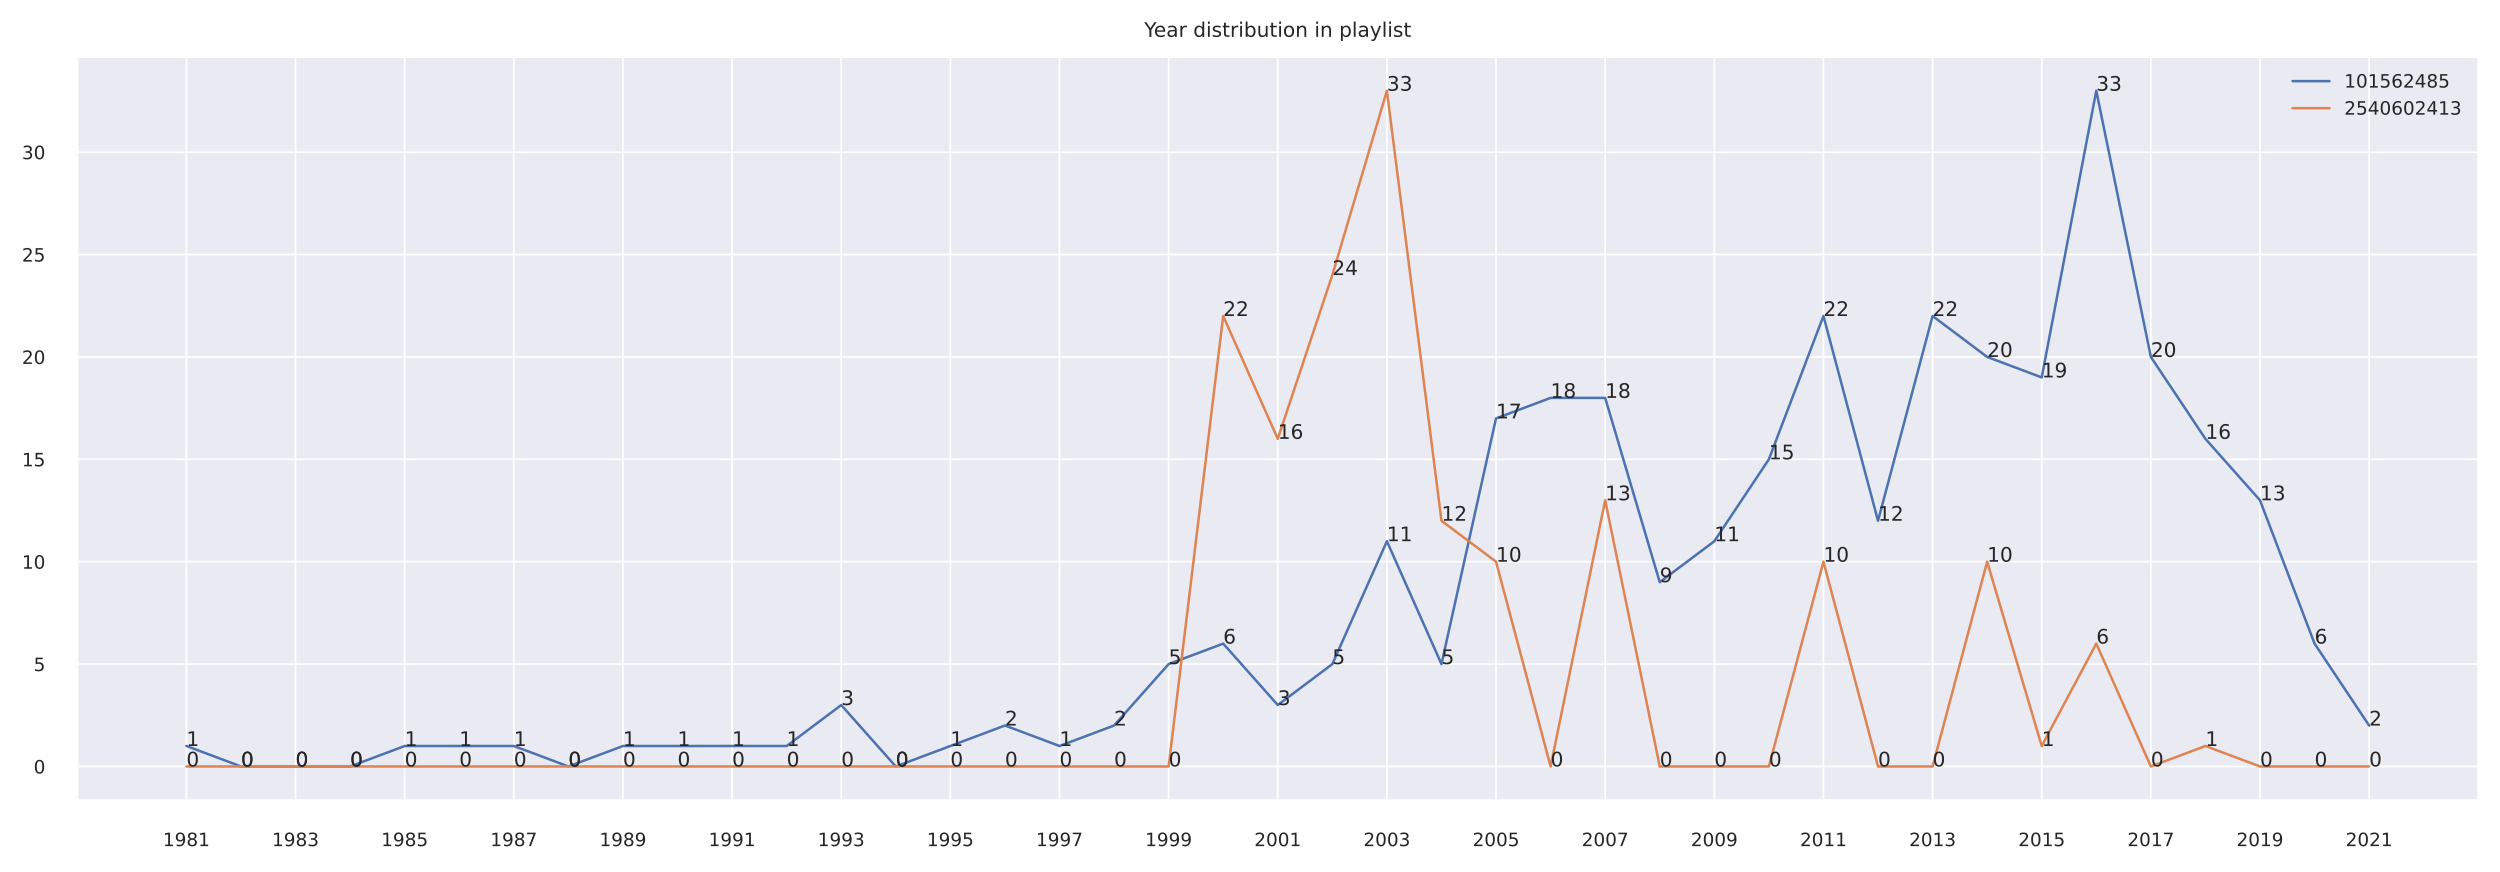 <?xml version="1.0" encoding="utf-8" standalone="no"?>
<!DOCTYPE svg PUBLIC "-//W3C//DTD SVG 1.1//EN"
  "http://www.w3.org/Graphics/SVG/1.1/DTD/svg11.dtd">
<!-- Created with matplotlib (https://matplotlib.org/) -->
<svg height="259.92pt" version="1.1" viewBox="0 0 745.2 259.92" width="745.2pt" xmlns="http://www.w3.org/2000/svg" xmlns:xlink="http://www.w3.org/1999/xlink">
 <defs>
  <style type="text/css">*{stroke-linecap:butt;stroke-linejoin:round;}</style>
 </defs>
 <g id="figure_1">
  <g id="patch_1">
   <path d="M 0 259.92 
L 745.2 259.92 
L 745.2 0 
L 0 0 
z
" style="fill:#ffffff;"/>
  </g>
  <g id="axes_1">
   <g id="patch_2">
    <path d="M 23.03 238.54 
L 738.72 238.54 
L 738.72 16.98 
L 23.03 16.98 
z
" style="fill:#eaeaf2;"/>
   </g>
   <g id="matplotlib.axis_1">
    <g id="xtick_1">
     <g id="line2d_1">
      <path clip-path="url(#pb97015d02b)" d="M 55.561 238.54 
L 55.561 16.98 
" style="fill:none;stroke:#ffffff;stroke-linecap:round;stroke-width:0.5;"/>
     </g>
     <g id="text_1">
      <!-- 1981 -->
      <g style="fill:#262626;" transform="translate(48.563 252.219)scale(0.055 -0.055)">
       <defs>
        <path d="M 12.406 8.297 
L 28.516 8.297 
L 28.516 63.922 
L 10.984 60.406 
L 10.984 69.391 
L 28.422 72.906 
L 38.281 72.906 
L 38.281 8.297 
L 54.391 8.297 
L 54.391 0 
L 12.406 0 
z
" id="DejaVuSans-49"/>
        <path d="M 10.984 1.516 
L 10.984 10.5 
Q 14.703 8.734 18.5 7.812 
Q 22.312 6.891 25.984 6.891 
Q 35.75 6.891 40.891 13.453 
Q 46.047 20.016 46.781 33.406 
Q 43.953 29.203 39.594 26.953 
Q 35.25 24.703 29.984 24.703 
Q 19.047 24.703 12.672 31.312 
Q 6.297 37.938 6.297 49.422 
Q 6.297 60.641 12.938 67.422 
Q 19.578 74.219 30.609 74.219 
Q 43.266 74.219 49.922 64.516 
Q 56.594 54.828 56.594 36.375 
Q 56.594 19.141 48.406 8.859 
Q 40.234 -1.422 26.422 -1.422 
Q 22.703 -1.422 18.891 -0.688 
Q 15.094 0.047 10.984 1.516 
z
M 30.609 32.422 
Q 37.25 32.422 41.125 36.953 
Q 45.016 41.5 45.016 49.422 
Q 45.016 57.281 41.125 61.844 
Q 37.25 66.406 30.609 66.406 
Q 23.969 66.406 20.094 61.844 
Q 16.219 57.281 16.219 49.422 
Q 16.219 41.5 20.094 36.953 
Q 23.969 32.422 30.609 32.422 
z
" id="DejaVuSans-57"/>
        <path d="M 31.781 34.625 
Q 24.75 34.625 20.719 30.859 
Q 16.703 27.094 16.703 20.516 
Q 16.703 13.922 20.719 10.156 
Q 24.75 6.391 31.781 6.391 
Q 38.812 6.391 42.859 10.172 
Q 46.922 13.969 46.922 20.516 
Q 46.922 27.094 42.891 30.859 
Q 38.875 34.625 31.781 34.625 
z
M 21.922 38.812 
Q 15.578 40.375 12.031 44.719 
Q 8.5 49.078 8.5 55.328 
Q 8.5 64.062 14.719 69.141 
Q 20.953 74.219 31.781 74.219 
Q 42.672 74.219 48.875 69.141 
Q 55.078 64.062 55.078 55.328 
Q 55.078 49.078 51.531 44.719 
Q 48 40.375 41.703 38.812 
Q 48.828 37.156 52.797 32.312 
Q 56.781 27.484 56.781 20.516 
Q 56.781 9.906 50.312 4.234 
Q 43.844 -1.422 31.781 -1.422 
Q 19.734 -1.422 13.25 4.234 
Q 6.781 9.906 6.781 20.516 
Q 6.781 27.484 10.781 32.312 
Q 14.797 37.156 21.922 38.812 
z
M 18.312 54.391 
Q 18.312 48.734 21.844 45.562 
Q 25.391 42.391 31.781 42.391 
Q 38.141 42.391 41.719 45.562 
Q 45.312 48.734 45.312 54.391 
Q 45.312 60.062 41.719 63.234 
Q 38.141 66.406 31.781 66.406 
Q 25.391 66.406 21.844 63.234 
Q 18.312 60.062 18.312 54.391 
z
" id="DejaVuSans-56"/>
       </defs>
       <use xlink:href="#DejaVuSans-49"/>
       <use x="63.623" xlink:href="#DejaVuSans-57"/>
       <use x="127.246" xlink:href="#DejaVuSans-56"/>
       <use x="190.869" xlink:href="#DejaVuSans-49"/>
      </g>
     </g>
    </g>
    <g id="xtick_2">
     <g id="line2d_2">
      <path clip-path="url(#pb97015d02b)" d="M 88.093 238.54 
L 88.093 16.98 
" style="fill:none;stroke:#ffffff;stroke-linecap:round;stroke-width:0.5;"/>
     </g>
     <g id="text_2">
      <!-- 1983 -->
      <g style="fill:#262626;" transform="translate(81.094 252.219)scale(0.055 -0.055)">
       <defs>
        <path d="M 40.578 39.312 
Q 47.656 37.797 51.625 33 
Q 55.609 28.219 55.609 21.188 
Q 55.609 10.406 48.188 4.484 
Q 40.766 -1.422 27.094 -1.422 
Q 22.516 -1.422 17.656 -0.516 
Q 12.797 0.391 7.625 2.203 
L 7.625 11.719 
Q 11.719 9.328 16.594 8.109 
Q 21.484 6.891 26.812 6.891 
Q 36.078 6.891 40.938 10.547 
Q 45.797 14.203 45.797 21.188 
Q 45.797 27.641 41.281 31.266 
Q 36.766 34.906 28.719 34.906 
L 20.219 34.906 
L 20.219 43.016 
L 29.109 43.016 
Q 36.375 43.016 40.234 45.922 
Q 44.094 48.828 44.094 54.297 
Q 44.094 59.906 40.109 62.906 
Q 36.141 65.922 28.719 65.922 
Q 24.656 65.922 20.016 65.031 
Q 15.375 64.156 9.812 62.312 
L 9.812 71.094 
Q 15.438 72.656 20.344 73.438 
Q 25.25 74.219 29.594 74.219 
Q 40.828 74.219 47.359 69.109 
Q 53.906 64.016 53.906 55.328 
Q 53.906 49.266 50.438 45.094 
Q 46.969 40.922 40.578 39.312 
z
" id="DejaVuSans-51"/>
       </defs>
       <use xlink:href="#DejaVuSans-49"/>
       <use x="63.623" xlink:href="#DejaVuSans-57"/>
       <use x="127.246" xlink:href="#DejaVuSans-56"/>
       <use x="190.869" xlink:href="#DejaVuSans-51"/>
      </g>
     </g>
    </g>
    <g id="xtick_3">
     <g id="line2d_3">
      <path clip-path="url(#pb97015d02b)" d="M 120.624 238.54 
L 120.624 16.98 
" style="fill:none;stroke:#ffffff;stroke-linecap:round;stroke-width:0.5;"/>
     </g>
     <g id="text_3">
      <!-- 1985 -->
      <g style="fill:#262626;" transform="translate(113.625 252.219)scale(0.055 -0.055)">
       <defs>
        <path d="M 10.797 72.906 
L 49.516 72.906 
L 49.516 64.594 
L 19.828 64.594 
L 19.828 46.734 
Q 21.969 47.469 24.109 47.828 
Q 26.266 48.188 28.422 48.188 
Q 40.625 48.188 47.75 41.5 
Q 54.891 34.812 54.891 23.391 
Q 54.891 11.625 47.562 5.094 
Q 40.234 -1.422 26.906 -1.422 
Q 22.312 -1.422 17.547 -0.641 
Q 12.797 0.141 7.719 1.703 
L 7.719 11.625 
Q 12.109 9.234 16.797 8.062 
Q 21.484 6.891 26.703 6.891 
Q 35.156 6.891 40.078 11.328 
Q 45.016 15.766 45.016 23.391 
Q 45.016 31 40.078 35.438 
Q 35.156 39.891 26.703 39.891 
Q 22.75 39.891 18.812 39.016 
Q 14.891 38.141 10.797 36.281 
z
" id="DejaVuSans-53"/>
       </defs>
       <use xlink:href="#DejaVuSans-49"/>
       <use x="63.623" xlink:href="#DejaVuSans-57"/>
       <use x="127.246" xlink:href="#DejaVuSans-56"/>
       <use x="190.869" xlink:href="#DejaVuSans-53"/>
      </g>
     </g>
    </g>
    <g id="xtick_4">
     <g id="line2d_4">
      <path clip-path="url(#pb97015d02b)" d="M 153.155 238.54 
L 153.155 16.98 
" style="fill:none;stroke:#ffffff;stroke-linecap:round;stroke-width:0.5;"/>
     </g>
     <g id="text_4">
      <!-- 1987 -->
      <g style="fill:#262626;" transform="translate(146.157 252.219)scale(0.055 -0.055)">
       <defs>
        <path d="M 8.203 72.906 
L 55.078 72.906 
L 55.078 68.703 
L 28.609 0 
L 18.312 0 
L 43.219 64.594 
L 8.203 64.594 
z
" id="DejaVuSans-55"/>
       </defs>
       <use xlink:href="#DejaVuSans-49"/>
       <use x="63.623" xlink:href="#DejaVuSans-57"/>
       <use x="127.246" xlink:href="#DejaVuSans-56"/>
       <use x="190.869" xlink:href="#DejaVuSans-55"/>
      </g>
     </g>
    </g>
    <g id="xtick_5">
     <g id="line2d_5">
      <path clip-path="url(#pb97015d02b)" d="M 185.687 238.54 
L 185.687 16.98 
" style="fill:none;stroke:#ffffff;stroke-linecap:round;stroke-width:0.5;"/>
     </g>
     <g id="text_5">
      <!-- 1989 -->
      <g style="fill:#262626;" transform="translate(178.688 252.219)scale(0.055 -0.055)">
       <use xlink:href="#DejaVuSans-49"/>
       <use x="63.623" xlink:href="#DejaVuSans-57"/>
       <use x="127.246" xlink:href="#DejaVuSans-56"/>
       <use x="190.869" xlink:href="#DejaVuSans-57"/>
      </g>
     </g>
    </g>
    <g id="xtick_6">
     <g id="line2d_6">
      <path clip-path="url(#pb97015d02b)" d="M 218.218 238.54 
L 218.218 16.98 
" style="fill:none;stroke:#ffffff;stroke-linecap:round;stroke-width:0.5;"/>
     </g>
     <g id="text_6">
      <!-- 1991 -->
      <g style="fill:#262626;" transform="translate(211.219 252.219)scale(0.055 -0.055)">
       <use xlink:href="#DejaVuSans-49"/>
       <use x="63.623" xlink:href="#DejaVuSans-57"/>
       <use x="127.246" xlink:href="#DejaVuSans-57"/>
       <use x="190.869" xlink:href="#DejaVuSans-49"/>
      </g>
     </g>
    </g>
    <g id="xtick_7">
     <g id="line2d_7">
      <path clip-path="url(#pb97015d02b)" d="M 250.75 238.54 
L 250.75 16.98 
" style="fill:none;stroke:#ffffff;stroke-linecap:round;stroke-width:0.5;"/>
     </g>
     <g id="text_7">
      <!-- 1993 -->
      <g style="fill:#262626;" transform="translate(243.751 252.219)scale(0.055 -0.055)">
       <use xlink:href="#DejaVuSans-49"/>
       <use x="63.623" xlink:href="#DejaVuSans-57"/>
       <use x="127.246" xlink:href="#DejaVuSans-57"/>
       <use x="190.869" xlink:href="#DejaVuSans-51"/>
      </g>
     </g>
    </g>
    <g id="xtick_8">
     <g id="line2d_8">
      <path clip-path="url(#pb97015d02b)" d="M 283.281 238.54 
L 283.281 16.98 
" style="fill:none;stroke:#ffffff;stroke-linecap:round;stroke-width:0.5;"/>
     </g>
     <g id="text_8">
      <!-- 1995 -->
      <g style="fill:#262626;" transform="translate(276.282 252.219)scale(0.055 -0.055)">
       <use xlink:href="#DejaVuSans-49"/>
       <use x="63.623" xlink:href="#DejaVuSans-57"/>
       <use x="127.246" xlink:href="#DejaVuSans-57"/>
       <use x="190.869" xlink:href="#DejaVuSans-53"/>
      </g>
     </g>
    </g>
    <g id="xtick_9">
     <g id="line2d_9">
      <path clip-path="url(#pb97015d02b)" d="M 315.812 238.54 
L 315.812 16.98 
" style="fill:none;stroke:#ffffff;stroke-linecap:round;stroke-width:0.5;"/>
     </g>
     <g id="text_9">
      <!-- 1997 -->
      <g style="fill:#262626;" transform="translate(308.814 252.219)scale(0.055 -0.055)">
       <use xlink:href="#DejaVuSans-49"/>
       <use x="63.623" xlink:href="#DejaVuSans-57"/>
       <use x="127.246" xlink:href="#DejaVuSans-57"/>
       <use x="190.869" xlink:href="#DejaVuSans-55"/>
      </g>
     </g>
    </g>
    <g id="xtick_10">
     <g id="line2d_10">
      <path clip-path="url(#pb97015d02b)" d="M 348.344 238.54 
L 348.344 16.98 
" style="fill:none;stroke:#ffffff;stroke-linecap:round;stroke-width:0.5;"/>
     </g>
     <g id="text_10">
      <!-- 1999 -->
      <g style="fill:#262626;" transform="translate(341.345 252.219)scale(0.055 -0.055)">
       <use xlink:href="#DejaVuSans-49"/>
       <use x="63.623" xlink:href="#DejaVuSans-57"/>
       <use x="127.246" xlink:href="#DejaVuSans-57"/>
       <use x="190.869" xlink:href="#DejaVuSans-57"/>
      </g>
     </g>
    </g>
    <g id="xtick_11">
     <g id="line2d_11">
      <path clip-path="url(#pb97015d02b)" d="M 380.875 238.54 
L 380.875 16.98 
" style="fill:none;stroke:#ffffff;stroke-linecap:round;stroke-width:0.5;"/>
     </g>
     <g id="text_11">
      <!-- 2001 -->
      <g style="fill:#262626;" transform="translate(373.876 252.219)scale(0.055 -0.055)">
       <defs>
        <path d="M 19.188 8.297 
L 53.609 8.297 
L 53.609 0 
L 7.328 0 
L 7.328 8.297 
Q 12.938 14.109 22.625 23.891 
Q 32.328 33.688 34.812 36.531 
Q 39.547 41.844 41.422 45.531 
Q 43.312 49.219 43.312 52.781 
Q 43.312 58.594 39.234 62.25 
Q 35.156 65.922 28.609 65.922 
Q 23.969 65.922 18.812 64.312 
Q 13.672 62.703 7.812 59.422 
L 7.812 69.391 
Q 13.766 71.781 18.938 73 
Q 24.125 74.219 28.422 74.219 
Q 39.75 74.219 46.484 68.547 
Q 53.219 62.891 53.219 53.422 
Q 53.219 48.922 51.531 44.891 
Q 49.859 40.875 45.406 35.406 
Q 44.188 33.984 37.641 27.219 
Q 31.109 20.453 19.188 8.297 
z
" id="DejaVuSans-50"/>
        <path d="M 31.781 66.406 
Q 24.172 66.406 20.328 58.906 
Q 16.5 51.422 16.5 36.375 
Q 16.5 21.391 20.328 13.891 
Q 24.172 6.391 31.781 6.391 
Q 39.453 6.391 43.281 13.891 
Q 47.125 21.391 47.125 36.375 
Q 47.125 51.422 43.281 58.906 
Q 39.453 66.406 31.781 66.406 
z
M 31.781 74.219 
Q 44.047 74.219 50.516 64.516 
Q 56.984 54.828 56.984 36.375 
Q 56.984 17.969 50.516 8.266 
Q 44.047 -1.422 31.781 -1.422 
Q 19.531 -1.422 13.062 8.266 
Q 6.594 17.969 6.594 36.375 
Q 6.594 54.828 13.062 64.516 
Q 19.531 74.219 31.781 74.219 
z
" id="DejaVuSans-48"/>
       </defs>
       <use xlink:href="#DejaVuSans-50"/>
       <use x="63.623" xlink:href="#DejaVuSans-48"/>
       <use x="127.246" xlink:href="#DejaVuSans-48"/>
       <use x="190.869" xlink:href="#DejaVuSans-49"/>
      </g>
     </g>
    </g>
    <g id="xtick_12">
     <g id="line2d_12">
      <path clip-path="url(#pb97015d02b)" d="M 413.406 238.54 
L 413.406 16.98 
" style="fill:none;stroke:#ffffff;stroke-linecap:round;stroke-width:0.5;"/>
     </g>
     <g id="text_12">
      <!-- 2003 -->
      <g style="fill:#262626;" transform="translate(406.408 252.219)scale(0.055 -0.055)">
       <use xlink:href="#DejaVuSans-50"/>
       <use x="63.623" xlink:href="#DejaVuSans-48"/>
       <use x="127.246" xlink:href="#DejaVuSans-48"/>
       <use x="190.869" xlink:href="#DejaVuSans-51"/>
      </g>
     </g>
    </g>
    <g id="xtick_13">
     <g id="line2d_13">
      <path clip-path="url(#pb97015d02b)" d="M 445.938 238.54 
L 445.938 16.98 
" style="fill:none;stroke:#ffffff;stroke-linecap:round;stroke-width:0.5;"/>
     </g>
     <g id="text_13">
      <!-- 2005 -->
      <g style="fill:#262626;" transform="translate(438.939 252.219)scale(0.055 -0.055)">
       <use xlink:href="#DejaVuSans-50"/>
       <use x="63.623" xlink:href="#DejaVuSans-48"/>
       <use x="127.246" xlink:href="#DejaVuSans-48"/>
       <use x="190.869" xlink:href="#DejaVuSans-53"/>
      </g>
     </g>
    </g>
    <g id="xtick_14">
     <g id="line2d_14">
      <path clip-path="url(#pb97015d02b)" d="M 478.469 238.54 
L 478.469 16.98 
" style="fill:none;stroke:#ffffff;stroke-linecap:round;stroke-width:0.5;"/>
     </g>
     <g id="text_14">
      <!-- 2007 -->
      <g style="fill:#262626;" transform="translate(471.47 252.219)scale(0.055 -0.055)">
       <use xlink:href="#DejaVuSans-50"/>
       <use x="63.623" xlink:href="#DejaVuSans-48"/>
       <use x="127.246" xlink:href="#DejaVuSans-48"/>
       <use x="190.869" xlink:href="#DejaVuSans-55"/>
      </g>
     </g>
    </g>
    <g id="xtick_15">
     <g id="line2d_15">
      <path clip-path="url(#pb97015d02b)" d="M 511 238.54 
L 511 16.98 
" style="fill:none;stroke:#ffffff;stroke-linecap:round;stroke-width:0.5;"/>
     </g>
     <g id="text_15">
      <!-- 2009 -->
      <g style="fill:#262626;" transform="translate(504.002 252.219)scale(0.055 -0.055)">
       <use xlink:href="#DejaVuSans-50"/>
       <use x="63.623" xlink:href="#DejaVuSans-48"/>
       <use x="127.246" xlink:href="#DejaVuSans-48"/>
       <use x="190.869" xlink:href="#DejaVuSans-57"/>
      </g>
     </g>
    </g>
    <g id="xtick_16">
     <g id="line2d_16">
      <path clip-path="url(#pb97015d02b)" d="M 543.532 238.54 
L 543.532 16.98 
" style="fill:none;stroke:#ffffff;stroke-linecap:round;stroke-width:0.5;"/>
     </g>
     <g id="text_16">
      <!-- 2011 -->
      <g style="fill:#262626;" transform="translate(536.533 252.219)scale(0.055 -0.055)">
       <use xlink:href="#DejaVuSans-50"/>
       <use x="63.623" xlink:href="#DejaVuSans-48"/>
       <use x="127.246" xlink:href="#DejaVuSans-49"/>
       <use x="190.869" xlink:href="#DejaVuSans-49"/>
      </g>
     </g>
    </g>
    <g id="xtick_17">
     <g id="line2d_17">
      <path clip-path="url(#pb97015d02b)" d="M 576.063 238.54 
L 576.063 16.98 
" style="fill:none;stroke:#ffffff;stroke-linecap:round;stroke-width:0.5;"/>
     </g>
     <g id="text_17">
      <!-- 2013 -->
      <g style="fill:#262626;" transform="translate(569.064 252.219)scale(0.055 -0.055)">
       <use xlink:href="#DejaVuSans-50"/>
       <use x="63.623" xlink:href="#DejaVuSans-48"/>
       <use x="127.246" xlink:href="#DejaVuSans-49"/>
       <use x="190.869" xlink:href="#DejaVuSans-51"/>
      </g>
     </g>
    </g>
    <g id="xtick_18">
     <g id="line2d_18">
      <path clip-path="url(#pb97015d02b)" d="M 608.595 238.54 
L 608.595 16.98 
" style="fill:none;stroke:#ffffff;stroke-linecap:round;stroke-width:0.5;"/>
     </g>
     <g id="text_18">
      <!-- 2015 -->
      <g style="fill:#262626;" transform="translate(601.596 252.219)scale(0.055 -0.055)">
       <use xlink:href="#DejaVuSans-50"/>
       <use x="63.623" xlink:href="#DejaVuSans-48"/>
       <use x="127.246" xlink:href="#DejaVuSans-49"/>
       <use x="190.869" xlink:href="#DejaVuSans-53"/>
      </g>
     </g>
    </g>
    <g id="xtick_19">
     <g id="line2d_19">
      <path clip-path="url(#pb97015d02b)" d="M 641.126 238.54 
L 641.126 16.98 
" style="fill:none;stroke:#ffffff;stroke-linecap:round;stroke-width:0.5;"/>
     </g>
     <g id="text_19">
      <!-- 2017 -->
      <g style="fill:#262626;" transform="translate(634.127 252.219)scale(0.055 -0.055)">
       <use xlink:href="#DejaVuSans-50"/>
       <use x="63.623" xlink:href="#DejaVuSans-48"/>
       <use x="127.246" xlink:href="#DejaVuSans-49"/>
       <use x="190.869" xlink:href="#DejaVuSans-55"/>
      </g>
     </g>
    </g>
    <g id="xtick_20">
     <g id="line2d_20">
      <path clip-path="url(#pb97015d02b)" d="M 673.657 238.54 
L 673.657 16.98 
" style="fill:none;stroke:#ffffff;stroke-linecap:round;stroke-width:0.5;"/>
     </g>
     <g id="text_20">
      <!-- 2019 -->
      <g style="fill:#262626;" transform="translate(666.659 252.219)scale(0.055 -0.055)">
       <use xlink:href="#DejaVuSans-50"/>
       <use x="63.623" xlink:href="#DejaVuSans-48"/>
       <use x="127.246" xlink:href="#DejaVuSans-49"/>
       <use x="190.869" xlink:href="#DejaVuSans-57"/>
      </g>
     </g>
    </g>
    <g id="xtick_21">
     <g id="line2d_21">
      <path clip-path="url(#pb97015d02b)" d="M 706.189 238.54 
L 706.189 16.98 
" style="fill:none;stroke:#ffffff;stroke-linecap:round;stroke-width:0.5;"/>
     </g>
     <g id="text_21">
      <!-- 2021 -->
      <g style="fill:#262626;" transform="translate(699.19 252.219)scale(0.055 -0.055)">
       <use xlink:href="#DejaVuSans-50"/>
       <use x="63.623" xlink:href="#DejaVuSans-48"/>
       <use x="127.246" xlink:href="#DejaVuSans-50"/>
       <use x="190.869" xlink:href="#DejaVuSans-49"/>
      </g>
     </g>
    </g>
   </g>
   <g id="matplotlib.axis_2">
    <g id="ytick_1">
     <g id="line2d_22">
      <path clip-path="url(#pb97015d02b)" d="M 23.03 228.469 
L 738.72 228.469 
" style="fill:none;stroke:#ffffff;stroke-linecap:round;stroke-width:0.5;"/>
     </g>
     <g id="text_22">
      <!-- 0 -->
      <g style="fill:#262626;" transform="translate(10.031 230.559)scale(0.055 -0.055)">
       <use xlink:href="#DejaVuSans-48"/>
      </g>
     </g>
    </g>
    <g id="ytick_2">
     <g id="line2d_23">
      <path clip-path="url(#pb97015d02b)" d="M 23.03 197.951 
L 738.72 197.951 
" style="fill:none;stroke:#ffffff;stroke-linecap:round;stroke-width:0.5;"/>
     </g>
     <g id="text_23">
      <!-- 5 -->
      <g style="fill:#262626;" transform="translate(10.031 200.041)scale(0.055 -0.055)">
       <use xlink:href="#DejaVuSans-53"/>
      </g>
     </g>
    </g>
    <g id="ytick_3">
     <g id="line2d_24">
      <path clip-path="url(#pb97015d02b)" d="M 23.03 167.433 
L 738.72 167.433 
" style="fill:none;stroke:#ffffff;stroke-linecap:round;stroke-width:0.5;"/>
     </g>
     <g id="text_24">
      <!-- 10 -->
      <g style="fill:#262626;" transform="translate(6.531 169.523)scale(0.055 -0.055)">
       <use xlink:href="#DejaVuSans-49"/>
       <use x="63.623" xlink:href="#DejaVuSans-48"/>
      </g>
     </g>
    </g>
    <g id="ytick_4">
     <g id="line2d_25">
      <path clip-path="url(#pb97015d02b)" d="M 23.03 136.915 
L 738.72 136.915 
" style="fill:none;stroke:#ffffff;stroke-linecap:round;stroke-width:0.5;"/>
     </g>
     <g id="text_25">
      <!-- 15 -->
      <g style="fill:#262626;" transform="translate(6.531 139.005)scale(0.055 -0.055)">
       <use xlink:href="#DejaVuSans-49"/>
       <use x="63.623" xlink:href="#DejaVuSans-53"/>
      </g>
     </g>
    </g>
    <g id="ytick_5">
     <g id="line2d_26">
      <path clip-path="url(#pb97015d02b)" d="M 23.03 106.397 
L 738.72 106.397 
" style="fill:none;stroke:#ffffff;stroke-linecap:round;stroke-width:0.5;"/>
     </g>
     <g id="text_26">
      <!-- 20 -->
      <g style="fill:#262626;" transform="translate(6.531 108.487)scale(0.055 -0.055)">
       <use xlink:href="#DejaVuSans-50"/>
       <use x="63.623" xlink:href="#DejaVuSans-48"/>
      </g>
     </g>
    </g>
    <g id="ytick_6">
     <g id="line2d_27">
      <path clip-path="url(#pb97015d02b)" d="M 23.03 75.88 
L 738.72 75.88 
" style="fill:none;stroke:#ffffff;stroke-linecap:round;stroke-width:0.5;"/>
     </g>
     <g id="text_27">
      <!-- 25 -->
      <g style="fill:#262626;" transform="translate(6.531 77.969)scale(0.055 -0.055)">
       <use xlink:href="#DejaVuSans-50"/>
       <use x="63.623" xlink:href="#DejaVuSans-53"/>
      </g>
     </g>
    </g>
    <g id="ytick_7">
     <g id="line2d_28">
      <path clip-path="url(#pb97015d02b)" d="M 23.03 45.362 
L 738.72 45.362 
" style="fill:none;stroke:#ffffff;stroke-linecap:round;stroke-width:0.5;"/>
     </g>
     <g id="text_28">
      <!-- 30 -->
      <g style="fill:#262626;" transform="translate(6.531 47.451)scale(0.055 -0.055)">
       <use xlink:href="#DejaVuSans-51"/>
       <use x="63.623" xlink:href="#DejaVuSans-48"/>
      </g>
     </g>
    </g>
   </g>
   <g id="line2d_29">
    <path clip-path="url(#pb97015d02b)" d="M 55.561 222.365 
L 71.827 228.469 
L 88.093 228.469 
L 104.358 228.469 
L 120.624 222.365 
L 136.89 222.365 
L 153.155 222.365 
L 169.421 228.469 
L 185.687 222.365 
L 201.953 222.365 
L 218.218 222.365 
L 234.484 222.365 
L 250.75 210.158 
L 267.015 228.469 
L 283.281 222.365 
L 299.547 216.262 
L 315.812 222.365 
L 332.078 216.262 
L 348.344 197.951 
L 364.609 191.848 
L 380.875 210.158 
L 397.141 197.951 
L 413.406 161.33 
L 429.672 197.951 
L 445.938 124.708 
L 462.203 118.605 
L 478.469 118.605 
L 494.735 173.537 
L 511 161.33 
L 527.266 136.915 
L 543.532 94.19 
L 559.798 155.226 
L 576.063 94.19 
L 592.329 106.397 
L 608.595 112.501 
L 624.86 27.051 
L 641.126 106.397 
L 657.392 130.812 
L 673.657 149.123 
L 689.923 191.848 
L 706.189 216.262 
" style="fill:none;stroke:#4c72b0;stroke-linecap:round;stroke-width:0.75;"/>
   </g>
   <g id="line2d_30">
    <path clip-path="url(#pb97015d02b)" d="M 55.561 228.469 
L 71.827 228.469 
L 88.093 228.469 
L 104.358 228.469 
L 120.624 228.469 
L 136.89 228.469 
L 153.155 228.469 
L 169.421 228.469 
L 185.687 228.469 
L 201.953 228.469 
L 218.218 228.469 
L 234.484 228.469 
L 250.75 228.469 
L 267.015 228.469 
L 283.281 228.469 
L 299.547 228.469 
L 315.812 228.469 
L 332.078 228.469 
L 348.344 228.469 
L 364.609 94.19 
L 380.875 130.812 
L 397.141 81.983 
L 413.406 27.051 
L 429.672 155.226 
L 445.938 167.433 
L 462.203 228.469 
L 478.469 149.123 
L 494.735 228.469 
L 511 228.469 
L 527.266 228.469 
L 543.532 167.433 
L 559.798 228.469 
L 576.063 228.469 
L 592.329 167.433 
L 608.595 222.365 
L 624.86 191.848 
L 641.126 228.469 
L 657.392 222.365 
L 673.657 228.469 
L 689.923 228.469 
L 706.189 228.469 
" style="fill:none;stroke:#dd8452;stroke-linecap:round;stroke-width:0.75;"/>
   </g>
   <g id="patch_3">
    <path d="M 23.03 238.54 
L 23.03 16.98 
" style="fill:none;stroke:#ffffff;stroke-linecap:square;stroke-linejoin:miter;stroke-width:0.625;"/>
   </g>
   <g id="patch_4">
    <path d="M 738.72 238.54 
L 738.72 16.98 
" style="fill:none;stroke:#ffffff;stroke-linecap:square;stroke-linejoin:miter;stroke-width:0.625;"/>
   </g>
   <g id="patch_5">
    <path d="M 23.03 238.54 
L 738.72 238.54 
" style="fill:none;stroke:#ffffff;stroke-linecap:square;stroke-linejoin:miter;stroke-width:0.625;"/>
   </g>
   <g id="patch_6">
    <path d="M 23.03 16.98 
L 738.72 16.98 
" style="fill:none;stroke:#ffffff;stroke-linecap:square;stroke-linejoin:miter;stroke-width:0.625;"/>
   </g>
   <g id="text_29">
    <!-- 1 -->
    <g style="fill:#262626;" transform="translate(55.561 222.365)scale(0.06 -0.06)">
     <use xlink:href="#DejaVuSans-49"/>
    </g>
   </g>
   <g id="text_30">
    <!-- 0 -->
    <g style="fill:#262626;" transform="translate(71.827 228.469)scale(0.06 -0.06)">
     <use xlink:href="#DejaVuSans-48"/>
    </g>
   </g>
   <g id="text_31">
    <!-- 0 -->
    <g style="fill:#262626;" transform="translate(88.093 228.469)scale(0.06 -0.06)">
     <use xlink:href="#DejaVuSans-48"/>
    </g>
   </g>
   <g id="text_32">
    <!-- 0 -->
    <g style="fill:#262626;" transform="translate(104.358 228.469)scale(0.06 -0.06)">
     <use xlink:href="#DejaVuSans-48"/>
    </g>
   </g>
   <g id="text_33">
    <!-- 1 -->
    <g style="fill:#262626;" transform="translate(120.624 222.365)scale(0.06 -0.06)">
     <use xlink:href="#DejaVuSans-49"/>
    </g>
   </g>
   <g id="text_34">
    <!-- 1 -->
    <g style="fill:#262626;" transform="translate(136.89 222.365)scale(0.06 -0.06)">
     <use xlink:href="#DejaVuSans-49"/>
    </g>
   </g>
   <g id="text_35">
    <!-- 1 -->
    <g style="fill:#262626;" transform="translate(153.155 222.365)scale(0.06 -0.06)">
     <use xlink:href="#DejaVuSans-49"/>
    </g>
   </g>
   <g id="text_36">
    <!-- 0 -->
    <g style="fill:#262626;" transform="translate(169.421 228.469)scale(0.06 -0.06)">
     <use xlink:href="#DejaVuSans-48"/>
    </g>
   </g>
   <g id="text_37">
    <!-- 1 -->
    <g style="fill:#262626;" transform="translate(185.687 222.365)scale(0.06 -0.06)">
     <use xlink:href="#DejaVuSans-49"/>
    </g>
   </g>
   <g id="text_38">
    <!-- 1 -->
    <g style="fill:#262626;" transform="translate(201.953 222.365)scale(0.06 -0.06)">
     <use xlink:href="#DejaVuSans-49"/>
    </g>
   </g>
   <g id="text_39">
    <!-- 1 -->
    <g style="fill:#262626;" transform="translate(218.218 222.365)scale(0.06 -0.06)">
     <use xlink:href="#DejaVuSans-49"/>
    </g>
   </g>
   <g id="text_40">
    <!-- 1 -->
    <g style="fill:#262626;" transform="translate(234.484 222.365)scale(0.06 -0.06)">
     <use xlink:href="#DejaVuSans-49"/>
    </g>
   </g>
   <g id="text_41">
    <!-- 3 -->
    <g style="fill:#262626;" transform="translate(250.75 210.158)scale(0.06 -0.06)">
     <use xlink:href="#DejaVuSans-51"/>
    </g>
   </g>
   <g id="text_42">
    <!-- 0 -->
    <g style="fill:#262626;" transform="translate(267.015 228.469)scale(0.06 -0.06)">
     <use xlink:href="#DejaVuSans-48"/>
    </g>
   </g>
   <g id="text_43">
    <!-- 1 -->
    <g style="fill:#262626;" transform="translate(283.281 222.365)scale(0.06 -0.06)">
     <use xlink:href="#DejaVuSans-49"/>
    </g>
   </g>
   <g id="text_44">
    <!-- 2 -->
    <g style="fill:#262626;" transform="translate(299.547 216.262)scale(0.06 -0.06)">
     <use xlink:href="#DejaVuSans-50"/>
    </g>
   </g>
   <g id="text_45">
    <!-- 1 -->
    <g style="fill:#262626;" transform="translate(315.812 222.365)scale(0.06 -0.06)">
     <use xlink:href="#DejaVuSans-49"/>
    </g>
   </g>
   <g id="text_46">
    <!-- 2 -->
    <g style="fill:#262626;" transform="translate(332.078 216.262)scale(0.06 -0.06)">
     <use xlink:href="#DejaVuSans-50"/>
    </g>
   </g>
   <g id="text_47">
    <!-- 5 -->
    <g style="fill:#262626;" transform="translate(348.344 197.951)scale(0.06 -0.06)">
     <use xlink:href="#DejaVuSans-53"/>
    </g>
   </g>
   <g id="text_48">
    <!-- 6 -->
    <g style="fill:#262626;" transform="translate(364.609 191.848)scale(0.06 -0.06)">
     <defs>
      <path d="M 33.016 40.375 
Q 26.375 40.375 22.484 35.828 
Q 18.609 31.297 18.609 23.391 
Q 18.609 15.531 22.484 10.953 
Q 26.375 6.391 33.016 6.391 
Q 39.656 6.391 43.531 10.953 
Q 47.406 15.531 47.406 23.391 
Q 47.406 31.297 43.531 35.828 
Q 39.656 40.375 33.016 40.375 
z
M 52.594 71.297 
L 52.594 62.312 
Q 48.875 64.062 45.094 64.984 
Q 41.312 65.922 37.594 65.922 
Q 27.828 65.922 22.672 59.328 
Q 17.531 52.734 16.797 39.406 
Q 19.672 43.656 24.016 45.922 
Q 28.375 48.188 33.594 48.188 
Q 44.578 48.188 50.953 41.516 
Q 57.328 34.859 57.328 23.391 
Q 57.328 12.156 50.688 5.359 
Q 44.047 -1.422 33.016 -1.422 
Q 20.359 -1.422 13.672 8.266 
Q 6.984 17.969 6.984 36.375 
Q 6.984 53.656 15.188 63.938 
Q 23.391 74.219 37.203 74.219 
Q 40.922 74.219 44.703 73.484 
Q 48.484 72.75 52.594 71.297 
z
" id="DejaVuSans-54"/>
     </defs>
     <use xlink:href="#DejaVuSans-54"/>
    </g>
   </g>
   <g id="text_49">
    <!-- 3 -->
    <g style="fill:#262626;" transform="translate(380.875 210.158)scale(0.06 -0.06)">
     <use xlink:href="#DejaVuSans-51"/>
    </g>
   </g>
   <g id="text_50">
    <!-- 5 -->
    <g style="fill:#262626;" transform="translate(397.141 197.951)scale(0.06 -0.06)">
     <use xlink:href="#DejaVuSans-53"/>
    </g>
   </g>
   <g id="text_51">
    <!-- 11 -->
    <g style="fill:#262626;" transform="translate(413.406 161.33)scale(0.06 -0.06)">
     <use xlink:href="#DejaVuSans-49"/>
     <use x="63.623" xlink:href="#DejaVuSans-49"/>
    </g>
   </g>
   <g id="text_52">
    <!-- 5 -->
    <g style="fill:#262626;" transform="translate(429.672 197.951)scale(0.06 -0.06)">
     <use xlink:href="#DejaVuSans-53"/>
    </g>
   </g>
   <g id="text_53">
    <!-- 17 -->
    <g style="fill:#262626;" transform="translate(445.938 124.708)scale(0.06 -0.06)">
     <use xlink:href="#DejaVuSans-49"/>
     <use x="63.623" xlink:href="#DejaVuSans-55"/>
    </g>
   </g>
   <g id="text_54">
    <!-- 18 -->
    <g style="fill:#262626;" transform="translate(462.203 118.605)scale(0.06 -0.06)">
     <use xlink:href="#DejaVuSans-49"/>
     <use x="63.623" xlink:href="#DejaVuSans-56"/>
    </g>
   </g>
   <g id="text_55">
    <!-- 18 -->
    <g style="fill:#262626;" transform="translate(478.469 118.605)scale(0.06 -0.06)">
     <use xlink:href="#DejaVuSans-49"/>
     <use x="63.623" xlink:href="#DejaVuSans-56"/>
    </g>
   </g>
   <g id="text_56">
    <!-- 9 -->
    <g style="fill:#262626;" transform="translate(494.735 173.537)scale(0.06 -0.06)">
     <use xlink:href="#DejaVuSans-57"/>
    </g>
   </g>
   <g id="text_57">
    <!-- 11 -->
    <g style="fill:#262626;" transform="translate(511 161.33)scale(0.06 -0.06)">
     <use xlink:href="#DejaVuSans-49"/>
     <use x="63.623" xlink:href="#DejaVuSans-49"/>
    </g>
   </g>
   <g id="text_58">
    <!-- 15 -->
    <g style="fill:#262626;" transform="translate(527.266 136.915)scale(0.06 -0.06)">
     <use xlink:href="#DejaVuSans-49"/>
     <use x="63.623" xlink:href="#DejaVuSans-53"/>
    </g>
   </g>
   <g id="text_59">
    <!-- 22 -->
    <g style="fill:#262626;" transform="translate(543.532 94.19)scale(0.06 -0.06)">
     <use xlink:href="#DejaVuSans-50"/>
     <use x="63.623" xlink:href="#DejaVuSans-50"/>
    </g>
   </g>
   <g id="text_60">
    <!-- 12 -->
    <g style="fill:#262626;" transform="translate(559.798 155.226)scale(0.06 -0.06)">
     <use xlink:href="#DejaVuSans-49"/>
     <use x="63.623" xlink:href="#DejaVuSans-50"/>
    </g>
   </g>
   <g id="text_61">
    <!-- 22 -->
    <g style="fill:#262626;" transform="translate(576.063 94.19)scale(0.06 -0.06)">
     <use xlink:href="#DejaVuSans-50"/>
     <use x="63.623" xlink:href="#DejaVuSans-50"/>
    </g>
   </g>
   <g id="text_62">
    <!-- 20 -->
    <g style="fill:#262626;" transform="translate(592.329 106.397)scale(0.06 -0.06)">
     <use xlink:href="#DejaVuSans-50"/>
     <use x="63.623" xlink:href="#DejaVuSans-48"/>
    </g>
   </g>
   <g id="text_63">
    <!-- 19 -->
    <g style="fill:#262626;" transform="translate(608.595 112.501)scale(0.06 -0.06)">
     <use xlink:href="#DejaVuSans-49"/>
     <use x="63.623" xlink:href="#DejaVuSans-57"/>
    </g>
   </g>
   <g id="text_64">
    <!-- 33 -->
    <g style="fill:#262626;" transform="translate(624.86 27.051)scale(0.06 -0.06)">
     <use xlink:href="#DejaVuSans-51"/>
     <use x="63.623" xlink:href="#DejaVuSans-51"/>
    </g>
   </g>
   <g id="text_65">
    <!-- 20 -->
    <g style="fill:#262626;" transform="translate(641.126 106.397)scale(0.06 -0.06)">
     <use xlink:href="#DejaVuSans-50"/>
     <use x="63.623" xlink:href="#DejaVuSans-48"/>
    </g>
   </g>
   <g id="text_66">
    <!-- 16 -->
    <g style="fill:#262626;" transform="translate(657.392 130.812)scale(0.06 -0.06)">
     <use xlink:href="#DejaVuSans-49"/>
     <use x="63.623" xlink:href="#DejaVuSans-54"/>
    </g>
   </g>
   <g id="text_67">
    <!-- 13 -->
    <g style="fill:#262626;" transform="translate(673.657 149.123)scale(0.06 -0.06)">
     <use xlink:href="#DejaVuSans-49"/>
     <use x="63.623" xlink:href="#DejaVuSans-51"/>
    </g>
   </g>
   <g id="text_68">
    <!-- 6 -->
    <g style="fill:#262626;" transform="translate(689.923 191.848)scale(0.06 -0.06)">
     <use xlink:href="#DejaVuSans-54"/>
    </g>
   </g>
   <g id="text_69">
    <!-- 2 -->
    <g style="fill:#262626;" transform="translate(706.189 216.262)scale(0.06 -0.06)">
     <use xlink:href="#DejaVuSans-50"/>
    </g>
   </g>
   <g id="text_70">
    <!-- 0 -->
    <g style="fill:#262626;" transform="translate(55.561 228.469)scale(0.06 -0.06)">
     <use xlink:href="#DejaVuSans-48"/>
    </g>
   </g>
   <g id="text_71">
    <!-- 0 -->
    <g style="fill:#262626;" transform="translate(71.827 228.469)scale(0.06 -0.06)">
     <use xlink:href="#DejaVuSans-48"/>
    </g>
   </g>
   <g id="text_72">
    <!-- 0 -->
    <g style="fill:#262626;" transform="translate(88.093 228.469)scale(0.06 -0.06)">
     <use xlink:href="#DejaVuSans-48"/>
    </g>
   </g>
   <g id="text_73">
    <!-- 0 -->
    <g style="fill:#262626;" transform="translate(104.358 228.469)scale(0.06 -0.06)">
     <use xlink:href="#DejaVuSans-48"/>
    </g>
   </g>
   <g id="text_74">
    <!-- 0 -->
    <g style="fill:#262626;" transform="translate(120.624 228.469)scale(0.06 -0.06)">
     <use xlink:href="#DejaVuSans-48"/>
    </g>
   </g>
   <g id="text_75">
    <!-- 0 -->
    <g style="fill:#262626;" transform="translate(136.89 228.469)scale(0.06 -0.06)">
     <use xlink:href="#DejaVuSans-48"/>
    </g>
   </g>
   <g id="text_76">
    <!-- 0 -->
    <g style="fill:#262626;" transform="translate(153.155 228.469)scale(0.06 -0.06)">
     <use xlink:href="#DejaVuSans-48"/>
    </g>
   </g>
   <g id="text_77">
    <!-- 0 -->
    <g style="fill:#262626;" transform="translate(169.421 228.469)scale(0.06 -0.06)">
     <use xlink:href="#DejaVuSans-48"/>
    </g>
   </g>
   <g id="text_78">
    <!-- 0 -->
    <g style="fill:#262626;" transform="translate(185.687 228.469)scale(0.06 -0.06)">
     <use xlink:href="#DejaVuSans-48"/>
    </g>
   </g>
   <g id="text_79">
    <!-- 0 -->
    <g style="fill:#262626;" transform="translate(201.953 228.469)scale(0.06 -0.06)">
     <use xlink:href="#DejaVuSans-48"/>
    </g>
   </g>
   <g id="text_80">
    <!-- 0 -->
    <g style="fill:#262626;" transform="translate(218.218 228.469)scale(0.06 -0.06)">
     <use xlink:href="#DejaVuSans-48"/>
    </g>
   </g>
   <g id="text_81">
    <!-- 0 -->
    <g style="fill:#262626;" transform="translate(234.484 228.469)scale(0.06 -0.06)">
     <use xlink:href="#DejaVuSans-48"/>
    </g>
   </g>
   <g id="text_82">
    <!-- 0 -->
    <g style="fill:#262626;" transform="translate(250.75 228.469)scale(0.06 -0.06)">
     <use xlink:href="#DejaVuSans-48"/>
    </g>
   </g>
   <g id="text_83">
    <!-- 0 -->
    <g style="fill:#262626;" transform="translate(267.015 228.469)scale(0.06 -0.06)">
     <use xlink:href="#DejaVuSans-48"/>
    </g>
   </g>
   <g id="text_84">
    <!-- 0 -->
    <g style="fill:#262626;" transform="translate(283.281 228.469)scale(0.06 -0.06)">
     <use xlink:href="#DejaVuSans-48"/>
    </g>
   </g>
   <g id="text_85">
    <!-- 0 -->
    <g style="fill:#262626;" transform="translate(299.547 228.469)scale(0.06 -0.06)">
     <use xlink:href="#DejaVuSans-48"/>
    </g>
   </g>
   <g id="text_86">
    <!-- 0 -->
    <g style="fill:#262626;" transform="translate(315.812 228.469)scale(0.06 -0.06)">
     <use xlink:href="#DejaVuSans-48"/>
    </g>
   </g>
   <g id="text_87">
    <!-- 0 -->
    <g style="fill:#262626;" transform="translate(332.078 228.469)scale(0.06 -0.06)">
     <use xlink:href="#DejaVuSans-48"/>
    </g>
   </g>
   <g id="text_88">
    <!-- 0 -->
    <g style="fill:#262626;" transform="translate(348.344 228.469)scale(0.06 -0.06)">
     <use xlink:href="#DejaVuSans-48"/>
    </g>
   </g>
   <g id="text_89">
    <!-- 22 -->
    <g style="fill:#262626;" transform="translate(364.609 94.19)scale(0.06 -0.06)">
     <use xlink:href="#DejaVuSans-50"/>
     <use x="63.623" xlink:href="#DejaVuSans-50"/>
    </g>
   </g>
   <g id="text_90">
    <!-- 16 -->
    <g style="fill:#262626;" transform="translate(380.875 130.812)scale(0.06 -0.06)">
     <use xlink:href="#DejaVuSans-49"/>
     <use x="63.623" xlink:href="#DejaVuSans-54"/>
    </g>
   </g>
   <g id="text_91">
    <!-- 24 -->
    <g style="fill:#262626;" transform="translate(397.141 81.983)scale(0.06 -0.06)">
     <defs>
      <path d="M 37.797 64.312 
L 12.891 25.391 
L 37.797 25.391 
z
M 35.203 72.906 
L 47.609 72.906 
L 47.609 25.391 
L 58.016 25.391 
L 58.016 17.188 
L 47.609 17.188 
L 47.609 0 
L 37.797 0 
L 37.797 17.188 
L 4.891 17.188 
L 4.891 26.703 
z
" id="DejaVuSans-52"/>
     </defs>
     <use xlink:href="#DejaVuSans-50"/>
     <use x="63.623" xlink:href="#DejaVuSans-52"/>
    </g>
   </g>
   <g id="text_92">
    <!-- 33 -->
    <g style="fill:#262626;" transform="translate(413.406 27.051)scale(0.06 -0.06)">
     <use xlink:href="#DejaVuSans-51"/>
     <use x="63.623" xlink:href="#DejaVuSans-51"/>
    </g>
   </g>
   <g id="text_93">
    <!-- 12 -->
    <g style="fill:#262626;" transform="translate(429.672 155.226)scale(0.06 -0.06)">
     <use xlink:href="#DejaVuSans-49"/>
     <use x="63.623" xlink:href="#DejaVuSans-50"/>
    </g>
   </g>
   <g id="text_94">
    <!-- 10 -->
    <g style="fill:#262626;" transform="translate(445.938 167.433)scale(0.06 -0.06)">
     <use xlink:href="#DejaVuSans-49"/>
     <use x="63.623" xlink:href="#DejaVuSans-48"/>
    </g>
   </g>
   <g id="text_95">
    <!-- 0 -->
    <g style="fill:#262626;" transform="translate(462.203 228.469)scale(0.06 -0.06)">
     <use xlink:href="#DejaVuSans-48"/>
    </g>
   </g>
   <g id="text_96">
    <!-- 13 -->
    <g style="fill:#262626;" transform="translate(478.469 149.123)scale(0.06 -0.06)">
     <use xlink:href="#DejaVuSans-49"/>
     <use x="63.623" xlink:href="#DejaVuSans-51"/>
    </g>
   </g>
   <g id="text_97">
    <!-- 0 -->
    <g style="fill:#262626;" transform="translate(494.735 228.469)scale(0.06 -0.06)">
     <use xlink:href="#DejaVuSans-48"/>
    </g>
   </g>
   <g id="text_98">
    <!-- 0 -->
    <g style="fill:#262626;" transform="translate(511 228.469)scale(0.06 -0.06)">
     <use xlink:href="#DejaVuSans-48"/>
    </g>
   </g>
   <g id="text_99">
    <!-- 0 -->
    <g style="fill:#262626;" transform="translate(527.266 228.469)scale(0.06 -0.06)">
     <use xlink:href="#DejaVuSans-48"/>
    </g>
   </g>
   <g id="text_100">
    <!-- 10 -->
    <g style="fill:#262626;" transform="translate(543.532 167.433)scale(0.06 -0.06)">
     <use xlink:href="#DejaVuSans-49"/>
     <use x="63.623" xlink:href="#DejaVuSans-48"/>
    </g>
   </g>
   <g id="text_101">
    <!-- 0 -->
    <g style="fill:#262626;" transform="translate(559.798 228.469)scale(0.06 -0.06)">
     <use xlink:href="#DejaVuSans-48"/>
    </g>
   </g>
   <g id="text_102">
    <!-- 0 -->
    <g style="fill:#262626;" transform="translate(576.063 228.469)scale(0.06 -0.06)">
     <use xlink:href="#DejaVuSans-48"/>
    </g>
   </g>
   <g id="text_103">
    <!-- 10 -->
    <g style="fill:#262626;" transform="translate(592.329 167.433)scale(0.06 -0.06)">
     <use xlink:href="#DejaVuSans-49"/>
     <use x="63.623" xlink:href="#DejaVuSans-48"/>
    </g>
   </g>
   <g id="text_104">
    <!-- 1 -->
    <g style="fill:#262626;" transform="translate(608.595 222.365)scale(0.06 -0.06)">
     <use xlink:href="#DejaVuSans-49"/>
    </g>
   </g>
   <g id="text_105">
    <!-- 6 -->
    <g style="fill:#262626;" transform="translate(624.86 191.848)scale(0.06 -0.06)">
     <use xlink:href="#DejaVuSans-54"/>
    </g>
   </g>
   <g id="text_106">
    <!-- 0 -->
    <g style="fill:#262626;" transform="translate(641.126 228.469)scale(0.06 -0.06)">
     <use xlink:href="#DejaVuSans-48"/>
    </g>
   </g>
   <g id="text_107">
    <!-- 1 -->
    <g style="fill:#262626;" transform="translate(657.392 222.365)scale(0.06 -0.06)">
     <use xlink:href="#DejaVuSans-49"/>
    </g>
   </g>
   <g id="text_108">
    <!-- 0 -->
    <g style="fill:#262626;" transform="translate(673.657 228.469)scale(0.06 -0.06)">
     <use xlink:href="#DejaVuSans-48"/>
    </g>
   </g>
   <g id="text_109">
    <!-- 0 -->
    <g style="fill:#262626;" transform="translate(689.923 228.469)scale(0.06 -0.06)">
     <use xlink:href="#DejaVuSans-48"/>
    </g>
   </g>
   <g id="text_110">
    <!-- 0 -->
    <g style="fill:#262626;" transform="translate(706.189 228.469)scale(0.06 -0.06)">
     <use xlink:href="#DejaVuSans-48"/>
    </g>
   </g>
   <g id="text_111">
    <!-- Year distribution in playlist -->
    <g style="fill:#262626;" transform="translate(341.074 10.98)scale(0.06 -0.06)">
     <defs>
      <path d="M -0.203 72.906 
L 10.406 72.906 
L 30.609 42.922 
L 50.688 72.906 
L 61.281 72.906 
L 35.5 34.719 
L 35.5 0 
L 25.594 0 
L 25.594 34.719 
z
" id="DejaVuSans-89"/>
      <path d="M 56.203 29.594 
L 56.203 25.203 
L 14.891 25.203 
Q 15.484 15.922 20.484 11.062 
Q 25.484 6.203 34.422 6.203 
Q 39.594 6.203 44.453 7.469 
Q 49.312 8.734 54.109 11.281 
L 54.109 2.781 
Q 49.266 0.734 44.188 -0.344 
Q 39.109 -1.422 33.891 -1.422 
Q 20.797 -1.422 13.156 6.188 
Q 5.516 13.812 5.516 26.812 
Q 5.516 40.234 12.766 48.109 
Q 20.016 56 32.328 56 
Q 43.359 56 49.781 48.891 
Q 56.203 41.797 56.203 29.594 
z
M 47.219 32.234 
Q 47.125 39.594 43.094 43.984 
Q 39.062 48.391 32.422 48.391 
Q 24.906 48.391 20.391 44.141 
Q 15.875 39.891 15.188 32.172 
z
" id="DejaVuSans-101"/>
      <path d="M 34.281 27.484 
Q 23.391 27.484 19.188 25 
Q 14.984 22.516 14.984 16.5 
Q 14.984 11.719 18.141 8.906 
Q 21.297 6.109 26.703 6.109 
Q 34.188 6.109 38.703 11.406 
Q 43.219 16.703 43.219 25.484 
L 43.219 27.484 
z
M 52.203 31.203 
L 52.203 0 
L 43.219 0 
L 43.219 8.297 
Q 40.141 3.328 35.547 0.953 
Q 30.953 -1.422 24.312 -1.422 
Q 15.922 -1.422 10.953 3.297 
Q 6 8.016 6 15.922 
Q 6 25.141 12.172 29.828 
Q 18.359 34.516 30.609 34.516 
L 43.219 34.516 
L 43.219 35.406 
Q 43.219 41.609 39.141 45 
Q 35.062 48.391 27.688 48.391 
Q 23 48.391 18.547 47.266 
Q 14.109 46.141 10.016 43.891 
L 10.016 52.203 
Q 14.938 54.109 19.578 55.047 
Q 24.219 56 28.609 56 
Q 40.484 56 46.344 49.844 
Q 52.203 43.703 52.203 31.203 
z
" id="DejaVuSans-97"/>
      <path d="M 41.109 46.297 
Q 39.594 47.172 37.812 47.578 
Q 36.031 48 33.891 48 
Q 26.266 48 22.188 43.047 
Q 18.109 38.094 18.109 28.812 
L 18.109 0 
L 9.078 0 
L 9.078 54.688 
L 18.109 54.688 
L 18.109 46.188 
Q 20.953 51.172 25.484 53.578 
Q 30.031 56 36.531 56 
Q 37.453 56 38.578 55.875 
Q 39.703 55.766 41.062 55.516 
z
" id="DejaVuSans-114"/>
      <path id="DejaVuSans-32"/>
      <path d="M 45.406 46.391 
L 45.406 75.984 
L 54.391 75.984 
L 54.391 0 
L 45.406 0 
L 45.406 8.203 
Q 42.578 3.328 38.25 0.953 
Q 33.938 -1.422 27.875 -1.422 
Q 17.969 -1.422 11.734 6.484 
Q 5.516 14.406 5.516 27.297 
Q 5.516 40.188 11.734 48.094 
Q 17.969 56 27.875 56 
Q 33.938 56 38.25 53.625 
Q 42.578 51.266 45.406 46.391 
z
M 14.797 27.297 
Q 14.797 17.391 18.875 11.75 
Q 22.953 6.109 30.078 6.109 
Q 37.203 6.109 41.297 11.75 
Q 45.406 17.391 45.406 27.297 
Q 45.406 37.203 41.297 42.844 
Q 37.203 48.484 30.078 48.484 
Q 22.953 48.484 18.875 42.844 
Q 14.797 37.203 14.797 27.297 
z
" id="DejaVuSans-100"/>
      <path d="M 9.422 54.688 
L 18.406 54.688 
L 18.406 0 
L 9.422 0 
z
M 9.422 75.984 
L 18.406 75.984 
L 18.406 64.594 
L 9.422 64.594 
z
" id="DejaVuSans-105"/>
      <path d="M 44.281 53.078 
L 44.281 44.578 
Q 40.484 46.531 36.375 47.5 
Q 32.281 48.484 27.875 48.484 
Q 21.188 48.484 17.844 46.438 
Q 14.5 44.391 14.5 40.281 
Q 14.5 37.156 16.891 35.375 
Q 19.281 33.594 26.516 31.984 
L 29.594 31.297 
Q 39.156 29.25 43.188 25.516 
Q 47.219 21.781 47.219 15.094 
Q 47.219 7.469 41.188 3.016 
Q 35.156 -1.422 24.609 -1.422 
Q 20.219 -1.422 15.453 -0.562 
Q 10.688 0.297 5.422 2 
L 5.422 11.281 
Q 10.406 8.688 15.234 7.391 
Q 20.062 6.109 24.812 6.109 
Q 31.156 6.109 34.562 8.281 
Q 37.984 10.453 37.984 14.406 
Q 37.984 18.062 35.516 20.016 
Q 33.062 21.969 24.703 23.781 
L 21.578 24.516 
Q 13.234 26.266 9.516 29.906 
Q 5.812 33.547 5.812 39.891 
Q 5.812 47.609 11.281 51.797 
Q 16.75 56 26.812 56 
Q 31.781 56 36.172 55.266 
Q 40.578 54.547 44.281 53.078 
z
" id="DejaVuSans-115"/>
      <path d="M 18.312 70.219 
L 18.312 54.688 
L 36.812 54.688 
L 36.812 47.703 
L 18.312 47.703 
L 18.312 18.016 
Q 18.312 11.328 20.141 9.422 
Q 21.969 7.516 27.594 7.516 
L 36.812 7.516 
L 36.812 0 
L 27.594 0 
Q 17.188 0 13.234 3.875 
Q 9.281 7.766 9.281 18.016 
L 9.281 47.703 
L 2.688 47.703 
L 2.688 54.688 
L 9.281 54.688 
L 9.281 70.219 
z
" id="DejaVuSans-116"/>
      <path d="M 48.688 27.297 
Q 48.688 37.203 44.609 42.844 
Q 40.531 48.484 33.406 48.484 
Q 26.266 48.484 22.188 42.844 
Q 18.109 37.203 18.109 27.297 
Q 18.109 17.391 22.188 11.75 
Q 26.266 6.109 33.406 6.109 
Q 40.531 6.109 44.609 11.75 
Q 48.688 17.391 48.688 27.297 
z
M 18.109 46.391 
Q 20.953 51.266 25.266 53.625 
Q 29.594 56 35.594 56 
Q 45.562 56 51.781 48.094 
Q 58.016 40.188 58.016 27.297 
Q 58.016 14.406 51.781 6.484 
Q 45.562 -1.422 35.594 -1.422 
Q 29.594 -1.422 25.266 0.953 
Q 20.953 3.328 18.109 8.203 
L 18.109 0 
L 9.078 0 
L 9.078 75.984 
L 18.109 75.984 
z
" id="DejaVuSans-98"/>
      <path d="M 8.5 21.578 
L 8.5 54.688 
L 17.484 54.688 
L 17.484 21.922 
Q 17.484 14.156 20.5 10.266 
Q 23.531 6.391 29.594 6.391 
Q 36.859 6.391 41.078 11.031 
Q 45.312 15.672 45.312 23.688 
L 45.312 54.688 
L 54.297 54.688 
L 54.297 0 
L 45.312 0 
L 45.312 8.406 
Q 42.047 3.422 37.719 1 
Q 33.406 -1.422 27.688 -1.422 
Q 18.266 -1.422 13.375 4.438 
Q 8.5 10.297 8.5 21.578 
z
M 31.109 56 
z
" id="DejaVuSans-117"/>
      <path d="M 30.609 48.391 
Q 23.391 48.391 19.188 42.75 
Q 14.984 37.109 14.984 27.297 
Q 14.984 17.484 19.156 11.844 
Q 23.344 6.203 30.609 6.203 
Q 37.797 6.203 41.984 11.859 
Q 46.188 17.531 46.188 27.297 
Q 46.188 37.016 41.984 42.703 
Q 37.797 48.391 30.609 48.391 
z
M 30.609 56 
Q 42.328 56 49.016 48.375 
Q 55.719 40.766 55.719 27.297 
Q 55.719 13.875 49.016 6.219 
Q 42.328 -1.422 30.609 -1.422 
Q 18.844 -1.422 12.172 6.219 
Q 5.516 13.875 5.516 27.297 
Q 5.516 40.766 12.172 48.375 
Q 18.844 56 30.609 56 
z
" id="DejaVuSans-111"/>
      <path d="M 54.891 33.016 
L 54.891 0 
L 45.906 0 
L 45.906 32.719 
Q 45.906 40.484 42.875 44.328 
Q 39.844 48.188 33.797 48.188 
Q 26.516 48.188 22.312 43.547 
Q 18.109 38.922 18.109 30.906 
L 18.109 0 
L 9.078 0 
L 9.078 54.688 
L 18.109 54.688 
L 18.109 46.188 
Q 21.344 51.125 25.703 53.562 
Q 30.078 56 35.797 56 
Q 45.219 56 50.047 50.172 
Q 54.891 44.344 54.891 33.016 
z
" id="DejaVuSans-110"/>
      <path d="M 18.109 8.203 
L 18.109 -20.797 
L 9.078 -20.797 
L 9.078 54.688 
L 18.109 54.688 
L 18.109 46.391 
Q 20.953 51.266 25.266 53.625 
Q 29.594 56 35.594 56 
Q 45.562 56 51.781 48.094 
Q 58.016 40.188 58.016 27.297 
Q 58.016 14.406 51.781 6.484 
Q 45.562 -1.422 35.594 -1.422 
Q 29.594 -1.422 25.266 0.953 
Q 20.953 3.328 18.109 8.203 
z
M 48.688 27.297 
Q 48.688 37.203 44.609 42.844 
Q 40.531 48.484 33.406 48.484 
Q 26.266 48.484 22.188 42.844 
Q 18.109 37.203 18.109 27.297 
Q 18.109 17.391 22.188 11.75 
Q 26.266 6.109 33.406 6.109 
Q 40.531 6.109 44.609 11.75 
Q 48.688 17.391 48.688 27.297 
z
" id="DejaVuSans-112"/>
      <path d="M 9.422 75.984 
L 18.406 75.984 
L 18.406 0 
L 9.422 0 
z
" id="DejaVuSans-108"/>
      <path d="M 32.172 -5.078 
Q 28.375 -14.844 24.75 -17.812 
Q 21.141 -20.797 15.094 -20.797 
L 7.906 -20.797 
L 7.906 -13.281 
L 13.188 -13.281 
Q 16.891 -13.281 18.938 -11.516 
Q 21 -9.766 23.484 -3.219 
L 25.094 0.875 
L 2.984 54.688 
L 12.5 54.688 
L 29.594 11.922 
L 46.688 54.688 
L 56.203 54.688 
z
" id="DejaVuSans-121"/>
     </defs>
     <use xlink:href="#DejaVuSans-89"/>
     <use x="47.834" xlink:href="#DejaVuSans-101"/>
     <use x="109.357" xlink:href="#DejaVuSans-97"/>
     <use x="170.637" xlink:href="#DejaVuSans-114"/>
     <use x="211.75" xlink:href="#DejaVuSans-32"/>
     <use x="243.537" xlink:href="#DejaVuSans-100"/>
     <use x="307.014" xlink:href="#DejaVuSans-105"/>
     <use x="334.797" xlink:href="#DejaVuSans-115"/>
     <use x="386.896" xlink:href="#DejaVuSans-116"/>
     <use x="426.105" xlink:href="#DejaVuSans-114"/>
     <use x="467.219" xlink:href="#DejaVuSans-105"/>
     <use x="495.002" xlink:href="#DejaVuSans-98"/>
     <use x="558.479" xlink:href="#DejaVuSans-117"/>
     <use x="621.857" xlink:href="#DejaVuSans-116"/>
     <use x="661.066" xlink:href="#DejaVuSans-105"/>
     <use x="688.85" xlink:href="#DejaVuSans-111"/>
     <use x="750.031" xlink:href="#DejaVuSans-110"/>
     <use x="813.41" xlink:href="#DejaVuSans-32"/>
     <use x="845.197" xlink:href="#DejaVuSans-105"/>
     <use x="872.98" xlink:href="#DejaVuSans-110"/>
     <use x="936.359" xlink:href="#DejaVuSans-32"/>
     <use x="968.146" xlink:href="#DejaVuSans-112"/>
     <use x="1031.623" xlink:href="#DejaVuSans-108"/>
     <use x="1059.406" xlink:href="#DejaVuSans-97"/>
     <use x="1120.686" xlink:href="#DejaVuSans-121"/>
     <use x="1179.865" xlink:href="#DejaVuSans-108"/>
     <use x="1207.648" xlink:href="#DejaVuSans-105"/>
     <use x="1235.432" xlink:href="#DejaVuSans-115"/>
     <use x="1287.531" xlink:href="#DejaVuSans-116"/>
    </g>
   </g>
   <g id="legend_1">
    <g id="line2d_31">
     <path d="M 683.376 24.184 
L 694.376 24.184 
" style="fill:none;stroke:#4c72b0;stroke-linecap:round;stroke-width:0.75;"/>
    </g>
    <g id="line2d_32"/>
    <g id="text_112">
     <!-- 101562485 -->
     <g style="fill:#262626;" transform="translate(698.776 26.109)scale(0.055 -0.055)">
      <use xlink:href="#DejaVuSans-49"/>
      <use x="63.623" xlink:href="#DejaVuSans-48"/>
      <use x="127.246" xlink:href="#DejaVuSans-49"/>
      <use x="190.869" xlink:href="#DejaVuSans-53"/>
      <use x="254.492" xlink:href="#DejaVuSans-54"/>
      <use x="318.115" xlink:href="#DejaVuSans-50"/>
      <use x="381.738" xlink:href="#DejaVuSans-52"/>
      <use x="445.361" xlink:href="#DejaVuSans-56"/>
      <use x="508.984" xlink:href="#DejaVuSans-53"/>
     </g>
    </g>
    <g id="line2d_33">
     <path d="M 683.376 32.257 
L 694.376 32.257 
" style="fill:none;stroke:#dd8452;stroke-linecap:round;stroke-width:0.75;"/>
    </g>
    <g id="line2d_34"/>
    <g id="text_113">
     <!-- 2540602413 -->
     <g style="fill:#262626;" transform="translate(698.776 34.182)scale(0.055 -0.055)">
      <use xlink:href="#DejaVuSans-50"/>
      <use x="63.623" xlink:href="#DejaVuSans-53"/>
      <use x="127.246" xlink:href="#DejaVuSans-52"/>
      <use x="190.869" xlink:href="#DejaVuSans-48"/>
      <use x="254.492" xlink:href="#DejaVuSans-54"/>
      <use x="318.115" xlink:href="#DejaVuSans-48"/>
      <use x="381.738" xlink:href="#DejaVuSans-50"/>
      <use x="445.361" xlink:href="#DejaVuSans-52"/>
      <use x="508.984" xlink:href="#DejaVuSans-49"/>
      <use x="572.607" xlink:href="#DejaVuSans-51"/>
     </g>
    </g>
   </g>
  </g>
 </g>
 <defs>
  <clipPath id="pb97015d02b">
   <rect height="221.56" width="715.69" x="23.03" y="16.98"/>
  </clipPath>
 </defs>
</svg>
